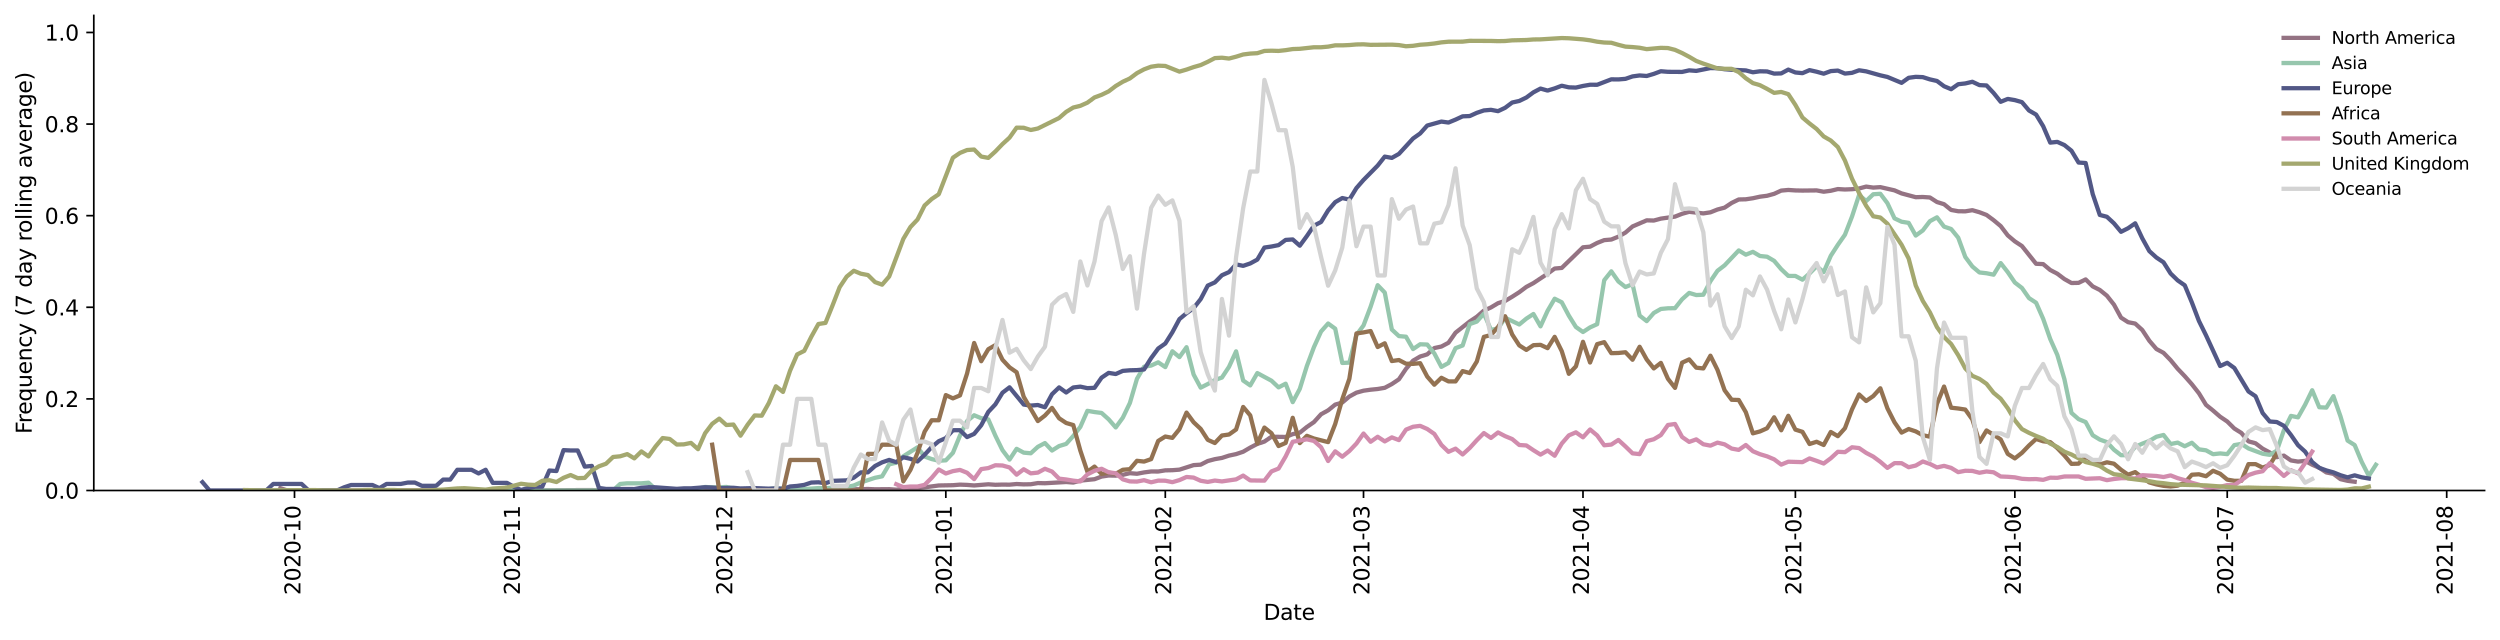 <?xml version="1.0" encoding="utf-8" standalone="no"?>
<!DOCTYPE svg PUBLIC "-//W3C//DTD SVG 1.1//EN"
  "http://www.w3.org/Graphics/SVG/1.1/DTD/svg11.dtd">
<svg height="298.621pt" version="1.1" viewBox="0 0 1166.981 298.621" width="1166.981pt" xmlns="http://www.w3.org/2000/svg" xmlns:xlink="http://www.w3.org/1999/xlink">
 <defs>
  <style type="text/css">*{stroke-linecap:butt;stroke-linejoin:round;}</style>
 </defs>
 <g id="figure_1">
  <g id="patch_1">
   <path d="M 0 298.621 
L 1166.981 298.621 
L 1166.981 0 
L 0 0 
z
" style="fill:#ffffff;"/>
  </g>
  <g id="axes_1">
   <g id="patch_2">
    <path d="M 43.781 228.96 
L 1159.781 228.96 
L 1159.781 7.2 
L 43.781 7.2 
z
" style="fill:#ffffff;"/>
   </g>
   <g id="matplotlib.axis_1">
    <g id="xtick_1">
     <g id="line2d_1">
      <defs>
       <path d="M 0 0 
L 0 3.5 
" id="m7933bdf44c" style="stroke:#000000;stroke-width:0.8;"/>
      </defs>
      <g>
       <use style="stroke:#000000;stroke-width:0.8;" x="137.47" xlink:href="#m7933bdf44c" y="228.96"/>
      </g>
     </g>
     <g id="text_1">
      <!-- 2020-10 -->
      <g transform="translate(140.229 277.743)rotate(-90)scale(0.1 -0.1)">
       <defs>
        <path d="M 1228 531 
L 3431 531 
L 3431 0 
L 469 0 
L 469 531 
Q 828 903 1448 1529 
Q 2069 2156 2228 2338 
Q 2531 2678 2651 2914 
Q 2772 3150 2772 3378 
Q 2772 3750 2511 3984 
Q 2250 4219 1831 4219 
Q 1534 4219 1204 4116 
Q 875 4013 500 3803 
L 500 4441 
Q 881 4594 1212 4672 
Q 1544 4750 1819 4750 
Q 2544 4750 2975 4387 
Q 3406 4025 3406 3419 
Q 3406 3131 3298 2873 
Q 3191 2616 2906 2266 
Q 2828 2175 2409 1742 
Q 1991 1309 1228 531 
z
" id="DejaVuSans-32" transform="scale(0.016)"/>
        <path d="M 2034 4250 
Q 1547 4250 1301 3770 
Q 1056 3291 1056 2328 
Q 1056 1369 1301 889 
Q 1547 409 2034 409 
Q 2525 409 2770 889 
Q 3016 1369 3016 2328 
Q 3016 3291 2770 3770 
Q 2525 4250 2034 4250 
z
M 2034 4750 
Q 2819 4750 3233 4129 
Q 3647 3509 3647 2328 
Q 3647 1150 3233 529 
Q 2819 -91 2034 -91 
Q 1250 -91 836 529 
Q 422 1150 422 2328 
Q 422 3509 836 4129 
Q 1250 4750 2034 4750 
z
" id="DejaVuSans-30" transform="scale(0.016)"/>
        <path d="M 313 2009 
L 1997 2009 
L 1997 1497 
L 313 1497 
L 313 2009 
z
" id="DejaVuSans-2d" transform="scale(0.016)"/>
        <path d="M 794 531 
L 1825 531 
L 1825 4091 
L 703 3866 
L 703 4441 
L 1819 4666 
L 2450 4666 
L 2450 531 
L 3481 531 
L 3481 0 
L 794 0 
L 794 531 
z
" id="DejaVuSans-31" transform="scale(0.016)"/>
       </defs>
       <use xlink:href="#DejaVuSans-32"/>
       <use x="63.623" xlink:href="#DejaVuSans-30"/>
       <use x="127.246" xlink:href="#DejaVuSans-32"/>
       <use x="190.869" xlink:href="#DejaVuSans-30"/>
       <use x="254.492" xlink:href="#DejaVuSans-2d"/>
       <use x="290.576" xlink:href="#DejaVuSans-31"/>
       <use x="354.199" xlink:href="#DejaVuSans-30"/>
      </g>
     </g>
    </g>
    <g id="xtick_2">
     <g id="line2d_2">
      <g>
       <use style="stroke:#000000;stroke-width:0.8;" x="239.916" xlink:href="#m7933bdf44c" y="228.96"/>
      </g>
     </g>
     <g id="text_2">
      <!-- 2020-11 -->
      <g transform="translate(242.675 277.743)rotate(-90)scale(0.1 -0.1)">
       <use xlink:href="#DejaVuSans-32"/>
       <use x="63.623" xlink:href="#DejaVuSans-30"/>
       <use x="127.246" xlink:href="#DejaVuSans-32"/>
       <use x="190.869" xlink:href="#DejaVuSans-30"/>
       <use x="254.492" xlink:href="#DejaVuSans-2d"/>
       <use x="290.576" xlink:href="#DejaVuSans-31"/>
       <use x="354.199" xlink:href="#DejaVuSans-31"/>
      </g>
     </g>
    </g>
    <g id="xtick_3">
     <g id="line2d_3">
      <g>
       <use style="stroke:#000000;stroke-width:0.8;" x="339.057" xlink:href="#m7933bdf44c" y="228.96"/>
      </g>
     </g>
     <g id="text_3">
      <!-- 2020-12 -->
      <g transform="translate(341.816 277.743)rotate(-90)scale(0.1 -0.1)">
       <use xlink:href="#DejaVuSans-32"/>
       <use x="63.623" xlink:href="#DejaVuSans-30"/>
       <use x="127.246" xlink:href="#DejaVuSans-32"/>
       <use x="190.869" xlink:href="#DejaVuSans-30"/>
       <use x="254.492" xlink:href="#DejaVuSans-2d"/>
       <use x="290.576" xlink:href="#DejaVuSans-31"/>
       <use x="354.199" xlink:href="#DejaVuSans-32"/>
      </g>
     </g>
    </g>
    <g id="xtick_4">
     <g id="line2d_4">
      <g>
       <use style="stroke:#000000;stroke-width:0.8;" x="441.503" xlink:href="#m7933bdf44c" y="228.96"/>
      </g>
     </g>
     <g id="text_4">
      <!-- 2021-01 -->
      <g transform="translate(444.262 277.743)rotate(-90)scale(0.1 -0.1)">
       <use xlink:href="#DejaVuSans-32"/>
       <use x="63.623" xlink:href="#DejaVuSans-30"/>
       <use x="127.246" xlink:href="#DejaVuSans-32"/>
       <use x="190.869" xlink:href="#DejaVuSans-31"/>
       <use x="254.492" xlink:href="#DejaVuSans-2d"/>
       <use x="290.576" xlink:href="#DejaVuSans-30"/>
       <use x="354.199" xlink:href="#DejaVuSans-31"/>
      </g>
     </g>
    </g>
    <g id="xtick_5">
     <g id="line2d_5">
      <g>
       <use style="stroke:#000000;stroke-width:0.8;" x="543.949" xlink:href="#m7933bdf44c" y="228.96"/>
      </g>
     </g>
     <g id="text_5">
      <!-- 2021-02 -->
      <g transform="translate(546.708 277.743)rotate(-90)scale(0.1 -0.1)">
       <use xlink:href="#DejaVuSans-32"/>
       <use x="63.623" xlink:href="#DejaVuSans-30"/>
       <use x="127.246" xlink:href="#DejaVuSans-32"/>
       <use x="190.869" xlink:href="#DejaVuSans-31"/>
       <use x="254.492" xlink:href="#DejaVuSans-2d"/>
       <use x="290.576" xlink:href="#DejaVuSans-30"/>
       <use x="354.199" xlink:href="#DejaVuSans-32"/>
      </g>
     </g>
    </g>
    <g id="xtick_6">
     <g id="line2d_6">
      <g>
       <use style="stroke:#000000;stroke-width:0.8;" x="636.481" xlink:href="#m7933bdf44c" y="228.96"/>
      </g>
     </g>
     <g id="text_6">
      <!-- 2021-03 -->
      <g transform="translate(639.24 277.743)rotate(-90)scale(0.1 -0.1)">
       <defs>
        <path d="M 2597 2516 
Q 3050 2419 3304 2112 
Q 3559 1806 3559 1356 
Q 3559 666 3084 287 
Q 2609 -91 1734 -91 
Q 1441 -91 1130 -33 
Q 819 25 488 141 
L 488 750 
Q 750 597 1062 519 
Q 1375 441 1716 441 
Q 2309 441 2620 675 
Q 2931 909 2931 1356 
Q 2931 1769 2642 2001 
Q 2353 2234 1838 2234 
L 1294 2234 
L 1294 2753 
L 1863 2753 
Q 2328 2753 2575 2939 
Q 2822 3125 2822 3475 
Q 2822 3834 2567 4026 
Q 2313 4219 1838 4219 
Q 1578 4219 1281 4162 
Q 984 4106 628 3988 
L 628 4550 
Q 988 4650 1302 4700 
Q 1616 4750 1894 4750 
Q 2613 4750 3031 4423 
Q 3450 4097 3450 3541 
Q 3450 3153 3228 2886 
Q 3006 2619 2597 2516 
z
" id="DejaVuSans-33" transform="scale(0.016)"/>
       </defs>
       <use xlink:href="#DejaVuSans-32"/>
       <use x="63.623" xlink:href="#DejaVuSans-30"/>
       <use x="127.246" xlink:href="#DejaVuSans-32"/>
       <use x="190.869" xlink:href="#DejaVuSans-31"/>
       <use x="254.492" xlink:href="#DejaVuSans-2d"/>
       <use x="290.576" xlink:href="#DejaVuSans-30"/>
       <use x="354.199" xlink:href="#DejaVuSans-33"/>
      </g>
     </g>
    </g>
    <g id="xtick_7">
     <g id="line2d_7">
      <g>
       <use style="stroke:#000000;stroke-width:0.8;" x="738.927" xlink:href="#m7933bdf44c" y="228.96"/>
      </g>
     </g>
     <g id="text_7">
      <!-- 2021-04 -->
      <g transform="translate(741.686 277.743)rotate(-90)scale(0.1 -0.1)">
       <defs>
        <path d="M 2419 4116 
L 825 1625 
L 2419 1625 
L 2419 4116 
z
M 2253 4666 
L 3047 4666 
L 3047 1625 
L 3713 1625 
L 3713 1100 
L 3047 1100 
L 3047 0 
L 2419 0 
L 2419 1100 
L 313 1100 
L 313 1709 
L 2253 4666 
z
" id="DejaVuSans-34" transform="scale(0.016)"/>
       </defs>
       <use xlink:href="#DejaVuSans-32"/>
       <use x="63.623" xlink:href="#DejaVuSans-30"/>
       <use x="127.246" xlink:href="#DejaVuSans-32"/>
       <use x="190.869" xlink:href="#DejaVuSans-31"/>
       <use x="254.492" xlink:href="#DejaVuSans-2d"/>
       <use x="290.576" xlink:href="#DejaVuSans-30"/>
       <use x="354.199" xlink:href="#DejaVuSans-34"/>
      </g>
     </g>
    </g>
    <g id="xtick_8">
     <g id="line2d_8">
      <g>
       <use style="stroke:#000000;stroke-width:0.8;" x="838.068" xlink:href="#m7933bdf44c" y="228.96"/>
      </g>
     </g>
     <g id="text_8">
      <!-- 2021-05 -->
      <g transform="translate(840.827 277.743)rotate(-90)scale(0.1 -0.1)">
       <defs>
        <path d="M 691 4666 
L 3169 4666 
L 3169 4134 
L 1269 4134 
L 1269 2991 
Q 1406 3038 1543 3061 
Q 1681 3084 1819 3084 
Q 2600 3084 3056 2656 
Q 3513 2228 3513 1497 
Q 3513 744 3044 326 
Q 2575 -91 1722 -91 
Q 1428 -91 1123 -41 
Q 819 9 494 109 
L 494 744 
Q 775 591 1075 516 
Q 1375 441 1709 441 
Q 2250 441 2565 725 
Q 2881 1009 2881 1497 
Q 2881 1984 2565 2268 
Q 2250 2553 1709 2553 
Q 1456 2553 1204 2497 
Q 953 2441 691 2322 
L 691 4666 
z
" id="DejaVuSans-35" transform="scale(0.016)"/>
       </defs>
       <use xlink:href="#DejaVuSans-32"/>
       <use x="63.623" xlink:href="#DejaVuSans-30"/>
       <use x="127.246" xlink:href="#DejaVuSans-32"/>
       <use x="190.869" xlink:href="#DejaVuSans-31"/>
       <use x="254.492" xlink:href="#DejaVuSans-2d"/>
       <use x="290.576" xlink:href="#DejaVuSans-30"/>
       <use x="354.199" xlink:href="#DejaVuSans-35"/>
      </g>
     </g>
    </g>
    <g id="xtick_9">
     <g id="line2d_9">
      <g>
       <use style="stroke:#000000;stroke-width:0.8;" x="940.514" xlink:href="#m7933bdf44c" y="228.96"/>
      </g>
     </g>
     <g id="text_9">
      <!-- 2021-06 -->
      <g transform="translate(943.273 277.743)rotate(-90)scale(0.1 -0.1)">
       <defs>
        <path d="M 2113 2584 
Q 1688 2584 1439 2293 
Q 1191 2003 1191 1497 
Q 1191 994 1439 701 
Q 1688 409 2113 409 
Q 2538 409 2786 701 
Q 3034 994 3034 1497 
Q 3034 2003 2786 2293 
Q 2538 2584 2113 2584 
z
M 3366 4563 
L 3366 3988 
Q 3128 4100 2886 4159 
Q 2644 4219 2406 4219 
Q 1781 4219 1451 3797 
Q 1122 3375 1075 2522 
Q 1259 2794 1537 2939 
Q 1816 3084 2150 3084 
Q 2853 3084 3261 2657 
Q 3669 2231 3669 1497 
Q 3669 778 3244 343 
Q 2819 -91 2113 -91 
Q 1303 -91 875 529 
Q 447 1150 447 2328 
Q 447 3434 972 4092 
Q 1497 4750 2381 4750 
Q 2619 4750 2861 4703 
Q 3103 4656 3366 4563 
z
" id="DejaVuSans-36" transform="scale(0.016)"/>
       </defs>
       <use xlink:href="#DejaVuSans-32"/>
       <use x="63.623" xlink:href="#DejaVuSans-30"/>
       <use x="127.246" xlink:href="#DejaVuSans-32"/>
       <use x="190.869" xlink:href="#DejaVuSans-31"/>
       <use x="254.492" xlink:href="#DejaVuSans-2d"/>
       <use x="290.576" xlink:href="#DejaVuSans-30"/>
       <use x="354.199" xlink:href="#DejaVuSans-36"/>
      </g>
     </g>
    </g>
    <g id="xtick_10">
     <g id="line2d_10">
      <g>
       <use style="stroke:#000000;stroke-width:0.8;" x="1039.655" xlink:href="#m7933bdf44c" y="228.96"/>
      </g>
     </g>
     <g id="text_10">
      <!-- 2021-07 -->
      <g transform="translate(1042.414 277.743)rotate(-90)scale(0.1 -0.1)">
       <defs>
        <path d="M 525 4666 
L 3525 4666 
L 3525 4397 
L 1831 0 
L 1172 0 
L 2766 4134 
L 525 4134 
L 525 4666 
z
" id="DejaVuSans-37" transform="scale(0.016)"/>
       </defs>
       <use xlink:href="#DejaVuSans-32"/>
       <use x="63.623" xlink:href="#DejaVuSans-30"/>
       <use x="127.246" xlink:href="#DejaVuSans-32"/>
       <use x="190.869" xlink:href="#DejaVuSans-31"/>
       <use x="254.492" xlink:href="#DejaVuSans-2d"/>
       <use x="290.576" xlink:href="#DejaVuSans-30"/>
       <use x="354.199" xlink:href="#DejaVuSans-37"/>
      </g>
     </g>
    </g>
    <g id="xtick_11">
     <g id="line2d_11">
      <g>
       <use style="stroke:#000000;stroke-width:0.8;" x="1142.101" xlink:href="#m7933bdf44c" y="228.96"/>
      </g>
     </g>
     <g id="text_11">
      <!-- 2021-08 -->
      <g transform="translate(1144.86 277.743)rotate(-90)scale(0.1 -0.1)">
       <defs>
        <path d="M 2034 2216 
Q 1584 2216 1326 1975 
Q 1069 1734 1069 1313 
Q 1069 891 1326 650 
Q 1584 409 2034 409 
Q 2484 409 2743 651 
Q 3003 894 3003 1313 
Q 3003 1734 2745 1975 
Q 2488 2216 2034 2216 
z
M 1403 2484 
Q 997 2584 770 2862 
Q 544 3141 544 3541 
Q 544 4100 942 4425 
Q 1341 4750 2034 4750 
Q 2731 4750 3128 4425 
Q 3525 4100 3525 3541 
Q 3525 3141 3298 2862 
Q 3072 2584 2669 2484 
Q 3125 2378 3379 2068 
Q 3634 1759 3634 1313 
Q 3634 634 3220 271 
Q 2806 -91 2034 -91 
Q 1263 -91 848 271 
Q 434 634 434 1313 
Q 434 1759 690 2068 
Q 947 2378 1403 2484 
z
M 1172 3481 
Q 1172 3119 1398 2916 
Q 1625 2713 2034 2713 
Q 2441 2713 2670 2916 
Q 2900 3119 2900 3481 
Q 2900 3844 2670 4047 
Q 2441 4250 2034 4250 
Q 1625 4250 1398 4047 
Q 1172 3844 1172 3481 
z
" id="DejaVuSans-38" transform="scale(0.016)"/>
       </defs>
       <use xlink:href="#DejaVuSans-32"/>
       <use x="63.623" xlink:href="#DejaVuSans-30"/>
       <use x="127.246" xlink:href="#DejaVuSans-32"/>
       <use x="190.869" xlink:href="#DejaVuSans-31"/>
       <use x="254.492" xlink:href="#DejaVuSans-2d"/>
       <use x="290.576" xlink:href="#DejaVuSans-30"/>
       <use x="354.199" xlink:href="#DejaVuSans-38"/>
      </g>
     </g>
    </g>
    <g id="text_12">
     <!-- Date -->
     <g transform="translate(589.83 289.341)scale(0.1 -0.1)">
      <defs>
       <path d="M 1259 4147 
L 1259 519 
L 2022 519 
Q 2988 519 3436 956 
Q 3884 1394 3884 2338 
Q 3884 3275 3436 3711 
Q 2988 4147 2022 4147 
L 1259 4147 
z
M 628 4666 
L 1925 4666 
Q 3281 4666 3915 4102 
Q 4550 3538 4550 2338 
Q 4550 1131 3912 565 
Q 3275 0 1925 0 
L 628 0 
L 628 4666 
z
" id="DejaVuSans-44" transform="scale(0.016)"/>
       <path d="M 2194 1759 
Q 1497 1759 1228 1600 
Q 959 1441 959 1056 
Q 959 750 1161 570 
Q 1363 391 1709 391 
Q 2188 391 2477 730 
Q 2766 1069 2766 1631 
L 2766 1759 
L 2194 1759 
z
M 3341 1997 
L 3341 0 
L 2766 0 
L 2766 531 
Q 2569 213 2275 61 
Q 1981 -91 1556 -91 
Q 1019 -91 701 211 
Q 384 513 384 1019 
Q 384 1609 779 1909 
Q 1175 2209 1959 2209 
L 2766 2209 
L 2766 2266 
Q 2766 2663 2505 2880 
Q 2244 3097 1772 3097 
Q 1472 3097 1187 3025 
Q 903 2953 641 2809 
L 641 3341 
Q 956 3463 1253 3523 
Q 1550 3584 1831 3584 
Q 2591 3584 2966 3190 
Q 3341 2797 3341 1997 
z
" id="DejaVuSans-61" transform="scale(0.016)"/>
       <path d="M 1172 4494 
L 1172 3500 
L 2356 3500 
L 2356 3053 
L 1172 3053 
L 1172 1153 
Q 1172 725 1289 603 
Q 1406 481 1766 481 
L 2356 481 
L 2356 0 
L 1766 0 
Q 1100 0 847 248 
Q 594 497 594 1153 
L 594 3053 
L 172 3053 
L 172 3500 
L 594 3500 
L 594 4494 
L 1172 4494 
z
" id="DejaVuSans-74" transform="scale(0.016)"/>
       <path d="M 3597 1894 
L 3597 1613 
L 953 1613 
Q 991 1019 1311 708 
Q 1631 397 2203 397 
Q 2534 397 2845 478 
Q 3156 559 3463 722 
L 3463 178 
Q 3153 47 2828 -22 
Q 2503 -91 2169 -91 
Q 1331 -91 842 396 
Q 353 884 353 1716 
Q 353 2575 817 3079 
Q 1281 3584 2069 3584 
Q 2775 3584 3186 3129 
Q 3597 2675 3597 1894 
z
M 3022 2063 
Q 3016 2534 2758 2815 
Q 2500 3097 2075 3097 
Q 1594 3097 1305 2825 
Q 1016 2553 972 2059 
L 3022 2063 
z
" id="DejaVuSans-65" transform="scale(0.016)"/>
      </defs>
      <use xlink:href="#DejaVuSans-44"/>
      <use x="77.002" xlink:href="#DejaVuSans-61"/>
      <use x="138.281" xlink:href="#DejaVuSans-74"/>
      <use x="177.49" xlink:href="#DejaVuSans-65"/>
     </g>
    </g>
   </g>
   <g id="matplotlib.axis_2">
    <g id="ytick_1">
     <g id="line2d_12">
      <defs>
       <path d="M 0 0 
L -3.5 0 
" id="mf1d0167467" style="stroke:#000000;stroke-width:0.8;"/>
      </defs>
      <g>
       <use style="stroke:#000000;stroke-width:0.8;" x="43.781" xlink:href="#mf1d0167467" y="228.96"/>
      </g>
     </g>
     <g id="text_13">
      <!-- 0.0 -->
      <g transform="translate(20.878 232.759)scale(0.1 -0.1)">
       <defs>
        <path d="M 684 794 
L 1344 794 
L 1344 0 
L 684 0 
L 684 794 
z
" id="DejaVuSans-2e" transform="scale(0.016)"/>
       </defs>
       <use xlink:href="#DejaVuSans-30"/>
       <use x="63.623" xlink:href="#DejaVuSans-2e"/>
       <use x="95.41" xlink:href="#DejaVuSans-30"/>
      </g>
     </g>
    </g>
    <g id="ytick_2">
     <g id="line2d_13">
      <g>
       <use style="stroke:#000000;stroke-width:0.8;" x="43.781" xlink:href="#mf1d0167467" y="186.199"/>
      </g>
     </g>
     <g id="text_14">
      <!-- 0.2 -->
      <g transform="translate(20.878 189.999)scale(0.1 -0.1)">
       <use xlink:href="#DejaVuSans-30"/>
       <use x="63.623" xlink:href="#DejaVuSans-2e"/>
       <use x="95.41" xlink:href="#DejaVuSans-32"/>
      </g>
     </g>
    </g>
    <g id="ytick_3">
     <g id="line2d_14">
      <g>
       <use style="stroke:#000000;stroke-width:0.8;" x="43.781" xlink:href="#mf1d0167467" y="143.439"/>
      </g>
     </g>
     <g id="text_15">
      <!-- 0.4 -->
      <g transform="translate(20.878 147.238)scale(0.1 -0.1)">
       <use xlink:href="#DejaVuSans-30"/>
       <use x="63.623" xlink:href="#DejaVuSans-2e"/>
       <use x="95.41" xlink:href="#DejaVuSans-34"/>
      </g>
     </g>
    </g>
    <g id="ytick_4">
     <g id="line2d_15">
      <g>
       <use style="stroke:#000000;stroke-width:0.8;" x="43.781" xlink:href="#mf1d0167467" y="100.678"/>
      </g>
     </g>
     <g id="text_16">
      <!-- 0.6 -->
      <g transform="translate(20.878 104.478)scale(0.1 -0.1)">
       <use xlink:href="#DejaVuSans-30"/>
       <use x="63.623" xlink:href="#DejaVuSans-2e"/>
       <use x="95.41" xlink:href="#DejaVuSans-36"/>
      </g>
     </g>
    </g>
    <g id="ytick_5">
     <g id="line2d_16">
      <g>
       <use style="stroke:#000000;stroke-width:0.8;" x="43.781" xlink:href="#mf1d0167467" y="57.918"/>
      </g>
     </g>
     <g id="text_17">
      <!-- 0.8 -->
      <g transform="translate(20.878 61.717)scale(0.1 -0.1)">
       <use xlink:href="#DejaVuSans-30"/>
       <use x="63.623" xlink:href="#DejaVuSans-2e"/>
       <use x="95.41" xlink:href="#DejaVuSans-38"/>
      </g>
     </g>
    </g>
    <g id="ytick_6">
     <g id="line2d_17">
      <g>
       <use style="stroke:#000000;stroke-width:0.8;" x="43.781" xlink:href="#mf1d0167467" y="15.157"/>
      </g>
     </g>
     <g id="text_18">
      <!-- 1.0 -->
      <g transform="translate(20.878 18.957)scale(0.1 -0.1)">
       <use xlink:href="#DejaVuSans-31"/>
       <use x="63.623" xlink:href="#DejaVuSans-2e"/>
       <use x="95.41" xlink:href="#DejaVuSans-30"/>
      </g>
     </g>
    </g>
    <g id="text_19">
     <!-- Frequency (7 day rolling average) -->
     <g transform="translate(14.798 202.529)rotate(-90)scale(0.1 -0.1)">
      <defs>
       <path d="M 628 4666 
L 3309 4666 
L 3309 4134 
L 1259 4134 
L 1259 2759 
L 3109 2759 
L 3109 2228 
L 1259 2228 
L 1259 0 
L 628 0 
L 628 4666 
z
" id="DejaVuSans-46" transform="scale(0.016)"/>
       <path d="M 2631 2963 
Q 2534 3019 2420 3045 
Q 2306 3072 2169 3072 
Q 1681 3072 1420 2755 
Q 1159 2438 1159 1844 
L 1159 0 
L 581 0 
L 581 3500 
L 1159 3500 
L 1159 2956 
Q 1341 3275 1631 3429 
Q 1922 3584 2338 3584 
Q 2397 3584 2469 3576 
Q 2541 3569 2628 3553 
L 2631 2963 
z
" id="DejaVuSans-72" transform="scale(0.016)"/>
       <path d="M 947 1747 
Q 947 1113 1208 752 
Q 1469 391 1925 391 
Q 2381 391 2643 752 
Q 2906 1113 2906 1747 
Q 2906 2381 2643 2742 
Q 2381 3103 1925 3103 
Q 1469 3103 1208 2742 
Q 947 2381 947 1747 
z
M 2906 525 
Q 2725 213 2448 61 
Q 2172 -91 1784 -91 
Q 1150 -91 751 415 
Q 353 922 353 1747 
Q 353 2572 751 3078 
Q 1150 3584 1784 3584 
Q 2172 3584 2448 3432 
Q 2725 3281 2906 2969 
L 2906 3500 
L 3481 3500 
L 3481 -1331 
L 2906 -1331 
L 2906 525 
z
" id="DejaVuSans-71" transform="scale(0.016)"/>
       <path d="M 544 1381 
L 544 3500 
L 1119 3500 
L 1119 1403 
Q 1119 906 1312 657 
Q 1506 409 1894 409 
Q 2359 409 2629 706 
Q 2900 1003 2900 1516 
L 2900 3500 
L 3475 3500 
L 3475 0 
L 2900 0 
L 2900 538 
Q 2691 219 2414 64 
Q 2138 -91 1772 -91 
Q 1169 -91 856 284 
Q 544 659 544 1381 
z
M 1991 3584 
L 1991 3584 
z
" id="DejaVuSans-75" transform="scale(0.016)"/>
       <path d="M 3513 2113 
L 3513 0 
L 2938 0 
L 2938 2094 
Q 2938 2591 2744 2837 
Q 2550 3084 2163 3084 
Q 1697 3084 1428 2787 
Q 1159 2491 1159 1978 
L 1159 0 
L 581 0 
L 581 3500 
L 1159 3500 
L 1159 2956 
Q 1366 3272 1645 3428 
Q 1925 3584 2291 3584 
Q 2894 3584 3203 3211 
Q 3513 2838 3513 2113 
z
" id="DejaVuSans-6e" transform="scale(0.016)"/>
       <path d="M 3122 3366 
L 3122 2828 
Q 2878 2963 2633 3030 
Q 2388 3097 2138 3097 
Q 1578 3097 1268 2742 
Q 959 2388 959 1747 
Q 959 1106 1268 751 
Q 1578 397 2138 397 
Q 2388 397 2633 464 
Q 2878 531 3122 666 
L 3122 134 
Q 2881 22 2623 -34 
Q 2366 -91 2075 -91 
Q 1284 -91 818 406 
Q 353 903 353 1747 
Q 353 2603 823 3093 
Q 1294 3584 2113 3584 
Q 2378 3584 2631 3529 
Q 2884 3475 3122 3366 
z
" id="DejaVuSans-63" transform="scale(0.016)"/>
       <path d="M 2059 -325 
Q 1816 -950 1584 -1140 
Q 1353 -1331 966 -1331 
L 506 -1331 
L 506 -850 
L 844 -850 
Q 1081 -850 1212 -737 
Q 1344 -625 1503 -206 
L 1606 56 
L 191 3500 
L 800 3500 
L 1894 763 
L 2988 3500 
L 3597 3500 
L 2059 -325 
z
" id="DejaVuSans-79" transform="scale(0.016)"/>
       <path id="DejaVuSans-20" transform="scale(0.016)"/>
       <path d="M 1984 4856 
Q 1566 4138 1362 3434 
Q 1159 2731 1159 2009 
Q 1159 1288 1364 580 
Q 1569 -128 1984 -844 
L 1484 -844 
Q 1016 -109 783 600 
Q 550 1309 550 2009 
Q 550 2706 781 3412 
Q 1013 4119 1484 4856 
L 1984 4856 
z
" id="DejaVuSans-28" transform="scale(0.016)"/>
       <path d="M 2906 2969 
L 2906 4863 
L 3481 4863 
L 3481 0 
L 2906 0 
L 2906 525 
Q 2725 213 2448 61 
Q 2172 -91 1784 -91 
Q 1150 -91 751 415 
Q 353 922 353 1747 
Q 353 2572 751 3078 
Q 1150 3584 1784 3584 
Q 2172 3584 2448 3432 
Q 2725 3281 2906 2969 
z
M 947 1747 
Q 947 1113 1208 752 
Q 1469 391 1925 391 
Q 2381 391 2643 752 
Q 2906 1113 2906 1747 
Q 2906 2381 2643 2742 
Q 2381 3103 1925 3103 
Q 1469 3103 1208 2742 
Q 947 2381 947 1747 
z
" id="DejaVuSans-64" transform="scale(0.016)"/>
       <path d="M 1959 3097 
Q 1497 3097 1228 2736 
Q 959 2375 959 1747 
Q 959 1119 1226 758 
Q 1494 397 1959 397 
Q 2419 397 2687 759 
Q 2956 1122 2956 1747 
Q 2956 2369 2687 2733 
Q 2419 3097 1959 3097 
z
M 1959 3584 
Q 2709 3584 3137 3096 
Q 3566 2609 3566 1747 
Q 3566 888 3137 398 
Q 2709 -91 1959 -91 
Q 1206 -91 779 398 
Q 353 888 353 1747 
Q 353 2609 779 3096 
Q 1206 3584 1959 3584 
z
" id="DejaVuSans-6f" transform="scale(0.016)"/>
       <path d="M 603 4863 
L 1178 4863 
L 1178 0 
L 603 0 
L 603 4863 
z
" id="DejaVuSans-6c" transform="scale(0.016)"/>
       <path d="M 603 3500 
L 1178 3500 
L 1178 0 
L 603 0 
L 603 3500 
z
M 603 4863 
L 1178 4863 
L 1178 4134 
L 603 4134 
L 603 4863 
z
" id="DejaVuSans-69" transform="scale(0.016)"/>
       <path d="M 2906 1791 
Q 2906 2416 2648 2759 
Q 2391 3103 1925 3103 
Q 1463 3103 1205 2759 
Q 947 2416 947 1791 
Q 947 1169 1205 825 
Q 1463 481 1925 481 
Q 2391 481 2648 825 
Q 2906 1169 2906 1791 
z
M 3481 434 
Q 3481 -459 3084 -895 
Q 2688 -1331 1869 -1331 
Q 1566 -1331 1297 -1286 
Q 1028 -1241 775 -1147 
L 775 -588 
Q 1028 -725 1275 -790 
Q 1522 -856 1778 -856 
Q 2344 -856 2625 -561 
Q 2906 -266 2906 331 
L 2906 616 
Q 2728 306 2450 153 
Q 2172 0 1784 0 
Q 1141 0 747 490 
Q 353 981 353 1791 
Q 353 2603 747 3093 
Q 1141 3584 1784 3584 
Q 2172 3584 2450 3431 
Q 2728 3278 2906 2969 
L 2906 3500 
L 3481 3500 
L 3481 434 
z
" id="DejaVuSans-67" transform="scale(0.016)"/>
       <path d="M 191 3500 
L 800 3500 
L 1894 563 
L 2988 3500 
L 3597 3500 
L 2284 0 
L 1503 0 
L 191 3500 
z
" id="DejaVuSans-76" transform="scale(0.016)"/>
       <path d="M 513 4856 
L 1013 4856 
Q 1481 4119 1714 3412 
Q 1947 2706 1947 2009 
Q 1947 1309 1714 600 
Q 1481 -109 1013 -844 
L 513 -844 
Q 928 -128 1133 580 
Q 1338 1288 1338 2009 
Q 1338 2731 1133 3434 
Q 928 4138 513 4856 
z
" id="DejaVuSans-29" transform="scale(0.016)"/>
      </defs>
      <use xlink:href="#DejaVuSans-46"/>
      <use x="50.27" xlink:href="#DejaVuSans-72"/>
      <use x="89.133" xlink:href="#DejaVuSans-65"/>
      <use x="150.656" xlink:href="#DejaVuSans-71"/>
      <use x="214.133" xlink:href="#DejaVuSans-75"/>
      <use x="277.512" xlink:href="#DejaVuSans-65"/>
      <use x="339.035" xlink:href="#DejaVuSans-6e"/>
      <use x="402.414" xlink:href="#DejaVuSans-63"/>
      <use x="457.395" xlink:href="#DejaVuSans-79"/>
      <use x="516.574" xlink:href="#DejaVuSans-20"/>
      <use x="548.361" xlink:href="#DejaVuSans-28"/>
      <use x="587.375" xlink:href="#DejaVuSans-37"/>
      <use x="650.998" xlink:href="#DejaVuSans-20"/>
      <use x="682.785" xlink:href="#DejaVuSans-64"/>
      <use x="746.262" xlink:href="#DejaVuSans-61"/>
      <use x="807.541" xlink:href="#DejaVuSans-79"/>
      <use x="866.721" xlink:href="#DejaVuSans-20"/>
      <use x="898.508" xlink:href="#DejaVuSans-72"/>
      <use x="937.371" xlink:href="#DejaVuSans-6f"/>
      <use x="998.553" xlink:href="#DejaVuSans-6c"/>
      <use x="1026.336" xlink:href="#DejaVuSans-6c"/>
      <use x="1054.119" xlink:href="#DejaVuSans-69"/>
      <use x="1081.902" xlink:href="#DejaVuSans-6e"/>
      <use x="1145.281" xlink:href="#DejaVuSans-67"/>
      <use x="1208.758" xlink:href="#DejaVuSans-20"/>
      <use x="1240.545" xlink:href="#DejaVuSans-61"/>
      <use x="1301.824" xlink:href="#DejaVuSans-76"/>
      <use x="1361.004" xlink:href="#DejaVuSans-65"/>
      <use x="1422.527" xlink:href="#DejaVuSans-72"/>
      <use x="1463.641" xlink:href="#DejaVuSans-61"/>
      <use x="1524.92" xlink:href="#DejaVuSans-67"/>
      <use x="1588.396" xlink:href="#DejaVuSans-65"/>
      <use x="1649.92" xlink:href="#DejaVuSans-29"/>
     </g>
    </g>
   </g>
   <g id="line2d_18">
    <path clip-path="url(#p8b7cd55883)" d="M 130.86 227.864 
L 134.165 228.96 
L 253.135 228.882 
L 272.963 228.751 
L 276.267 228.751 
L 279.572 228.916 
L 302.705 228.861 
L 306.01 228.75 
L 325.838 228.79 
L 335.752 228.96 
L 342.362 228.82 
L 382.018 228.715 
L 405.151 228.263 
L 408.456 228.395 
L 415.065 228.34 
L 418.37 228.575 
L 421.675 228.191 
L 428.284 227.838 
L 431.589 227.494 
L 438.198 226.616 
L 444.808 226.489 
L 448.112 226.225 
L 451.417 226.349 
L 454.722 226.607 
L 461.331 226.062 
L 464.636 226.298 
L 467.941 226.199 
L 471.245 226.239 
L 474.55 225.935 
L 477.855 226.104 
L 481.159 226.043 
L 484.464 225.489 
L 487.769 225.575 
L 497.683 225 
L 500.988 225.249 
L 504.292 224.345 
L 510.902 223.691 
L 514.206 222.457 
L 517.511 221.959 
L 520.816 222.029 
L 524.121 221.644 
L 527.425 220.876 
L 530.73 221.15 
L 534.035 220.521 
L 537.339 220.084 
L 540.644 220.093 
L 543.949 219.557 
L 547.254 219.481 
L 550.558 219.231 
L 557.168 217.113 
L 560.472 216.899 
L 563.777 215.21 
L 567.082 214.33 
L 570.387 213.757 
L 573.691 212.675 
L 576.996 211.971 
L 580.301 210.865 
L 583.605 208.928 
L 586.91 207.206 
L 590.215 206.12 
L 593.519 203.863 
L 600.129 203.961 
L 603.434 202.65 
L 606.738 201.965 
L 610.043 199.299 
L 613.348 197.022 
L 616.652 193.372 
L 619.957 191.542 
L 623.262 188.869 
L 626.567 187.891 
L 629.871 185.088 
L 633.176 183.288 
L 636.481 182.371 
L 639.785 181.911 
L 643.09 181.583 
L 646.395 181.022 
L 649.7 179.268 
L 653.004 177.057 
L 656.309 172.17 
L 659.614 168.35 
L 662.918 166.418 
L 666.223 165.411 
L 669.528 162.471 
L 672.832 161.758 
L 676.137 160.002 
L 679.442 155.288 
L 686.051 150.061 
L 689.356 147.863 
L 692.661 144.982 
L 695.965 143.509 
L 699.27 141.524 
L 702.575 140.474 
L 705.88 138.514 
L 709.184 136.392 
L 712.489 133.917 
L 715.794 132.152 
L 722.403 127.748 
L 725.708 125.356 
L 729.013 125.065 
L 738.927 115.44 
L 742.231 115.142 
L 745.536 113.401 
L 748.841 112.094 
L 752.145 111.812 
L 755.45 110.477 
L 758.755 108.559 
L 762.06 105.707 
L 768.669 102.852 
L 771.974 102.944 
L 775.278 102.055 
L 781.888 101.106 
L 785.193 99.801 
L 788.497 98.878 
L 795.107 99.615 
L 798.411 99.115 
L 801.716 97.795 
L 805.021 96.921 
L 808.326 94.726 
L 811.63 93.114 
L 814.935 93.03 
L 818.24 92.532 
L 821.544 91.811 
L 824.849 91.384 
L 828.154 90.477 
L 831.458 88.966 
L 834.763 88.669 
L 838.068 88.892 
L 841.373 88.961 
L 847.982 88.88 
L 851.287 89.491 
L 854.591 89.05 
L 857.896 88.251 
L 861.201 88.45 
L 864.506 88.319 
L 867.81 87.986 
L 871.115 87.098 
L 874.42 87.571 
L 877.724 87.352 
L 884.334 88.859 
L 887.639 90.281 
L 894.248 92.049 
L 897.553 91.955 
L 900.857 92.177 
L 904.162 94.305 
L 907.467 95.325 
L 910.771 98 
L 914.076 98.606 
L 917.381 98.649 
L 920.686 98.117 
L 923.99 99.072 
L 927.295 100.333 
L 930.6 102.777 
L 933.904 105.535 
L 937.209 109.878 
L 940.514 112.668 
L 943.819 114.839 
L 950.428 123.126 
L 953.733 123.283 
L 957.037 126.036 
L 960.342 127.766 
L 963.647 130.26 
L 966.952 132.107 
L 970.256 132.037 
L 973.561 130.433 
L 976.866 133.686 
L 980.17 135.349 
L 983.475 138.023 
L 986.78 142.198 
L 990.084 148.271 
L 993.389 150.397 
L 996.694 151.042 
L 999.999 154.054 
L 1003.303 159.078 
L 1006.608 162.917 
L 1009.913 164.706 
L 1013.217 168.113 
L 1016.522 172.138 
L 1019.827 175.601 
L 1023.132 179.353 
L 1026.436 183.556 
L 1029.741 188.981 
L 1033.046 191.661 
L 1036.35 194.525 
L 1039.655 196.755 
L 1042.96 200.028 
L 1046.265 202.102 
L 1049.569 206.03 
L 1052.874 206.927 
L 1056.179 209.431 
L 1059.483 211.196 
L 1062.788 213.417 
L 1066.093 212.677 
L 1069.397 214.931 
L 1072.702 215.468 
L 1076.007 215.13 
L 1079.312 216.927 
L 1082.616 218.354 
L 1085.921 220.536 
L 1089.226 221.192 
L 1092.53 223.671 
L 1095.835 224.446 
L 1099.14 224.87 
L 1099.14 224.87 
" style="fill:none;stroke:#947383;stroke-linecap:square;stroke-width:2;"/>
   </g>
   <g id="line2d_19">
    <path clip-path="url(#p8b7cd55883)" d="M 236.611 227.804 
L 239.916 228.96 
L 286.182 228.96 
L 289.486 225.906 
L 292.791 225.607 
L 299.4 225.607 
L 302.705 225.334 
L 306.01 228.389 
L 309.315 228.688 
L 312.619 228.688 
L 315.924 228.508 
L 319.229 228.78 
L 322.533 228.78 
L 325.838 228.136 
L 329.143 227.313 
L 332.448 227.493 
L 335.752 227.493 
L 339.057 227.3 
L 342.362 227.945 
L 345.666 228.767 
L 348.971 228.563 
L 355.58 228.483 
L 358.885 228.292 
L 362.19 227.945 
L 365.495 228.149 
L 368.799 227.834 
L 375.409 228.297 
L 382.018 227.833 
L 385.323 227.872 
L 388.628 227.709 
L 391.932 227.119 
L 395.237 227.334 
L 398.542 226.628 
L 401.846 225.204 
L 408.456 223.028 
L 411.761 222.35 
L 415.065 216.748 
L 418.37 215.995 
L 421.675 212.989 
L 428.284 208.81 
L 431.589 213.111 
L 434.893 214.284 
L 438.198 215.08 
L 441.503 214.876 
L 444.808 211.393 
L 448.112 203.32 
L 451.417 196.552 
L 454.722 193.839 
L 458.026 195.213 
L 461.331 195.767 
L 464.636 203.38 
L 467.941 210.124 
L 471.245 214.527 
L 474.55 209.51 
L 477.855 211.292 
L 481.159 211.589 
L 484.464 208.57 
L 487.769 206.819 
L 491.074 210.304 
L 494.378 208.218 
L 497.683 207.215 
L 500.988 203.521 
L 504.292 199.268 
L 507.597 191.77 
L 510.902 192.341 
L 514.206 192.762 
L 517.511 195.737 
L 520.816 199.521 
L 524.121 194.973 
L 527.425 188.108 
L 530.73 176.816 
L 534.035 171.195 
L 537.339 170.64 
L 540.644 169.129 
L 543.949 171.361 
L 547.254 163.975 
L 550.558 166.694 
L 553.863 162.071 
L 557.168 174.817 
L 560.472 180.952 
L 563.777 179.27 
L 567.082 177.402 
L 570.387 176.236 
L 573.691 171.236 
L 576.996 164.01 
L 580.301 177.618 
L 583.605 179.908 
L 586.91 174.151 
L 593.519 177.71 
L 596.824 180.821 
L 600.129 179.104 
L 603.434 187.709 
L 606.738 181.51 
L 610.043 170.84 
L 613.348 162.001 
L 616.652 154.752 
L 619.957 151.017 
L 623.262 153.423 
L 626.567 169.424 
L 629.871 169.271 
L 633.176 156.361 
L 636.481 151.908 
L 639.785 143.197 
L 643.09 133.131 
L 646.395 136.565 
L 649.7 153.82 
L 653.004 156.882 
L 656.309 157.17 
L 659.614 162.94 
L 662.918 160.706 
L 666.223 160.836 
L 669.528 164.96 
L 672.832 171.263 
L 676.137 169.441 
L 679.442 162.523 
L 682.747 161.272 
L 686.051 151.281 
L 689.356 150.116 
L 692.661 146.385 
L 695.965 153.956 
L 699.27 153.387 
L 702.575 148.312 
L 709.184 151.464 
L 712.489 148.73 
L 715.794 146.579 
L 719.098 152.333 
L 722.403 145.088 
L 725.708 139.438 
L 729.013 141.107 
L 732.317 147.332 
L 735.622 152.642 
L 738.927 154.977 
L 742.231 152.826 
L 745.536 151.319 
L 748.841 130.808 
L 752.145 126.662 
L 755.45 131.376 
L 758.755 133.981 
L 762.06 132.65 
L 765.364 147.305 
L 768.669 149.898 
L 771.974 146.096 
L 775.278 144.221 
L 778.583 143.908 
L 781.888 143.848 
L 785.193 139.696 
L 788.497 136.732 
L 791.802 137.726 
L 795.107 137.578 
L 798.411 131.268 
L 801.716 126.396 
L 805.021 123.868 
L 811.63 116.901 
L 814.935 118.879 
L 818.24 117.562 
L 821.544 119.501 
L 824.849 119.83 
L 828.154 121.764 
L 831.458 125.656 
L 834.763 128.782 
L 838.068 128.816 
L 841.373 130.548 
L 844.677 127.649 
L 847.982 124.305 
L 851.287 127.015 
L 854.591 119.408 
L 857.896 114.285 
L 861.201 109.577 
L 864.506 101.076 
L 867.81 91.006 
L 871.115 93.847 
L 874.42 90.672 
L 877.724 90.458 
L 881.029 94.841 
L 884.334 101.927 
L 887.639 103.496 
L 890.943 104.033 
L 894.248 109.954 
L 897.553 107.572 
L 900.857 103.249 
L 904.162 101.455 
L 907.467 105.789 
L 910.771 106.894 
L 914.076 110.939 
L 917.381 119.944 
L 920.686 124.397 
L 923.99 127.183 
L 927.295 127.551 
L 930.6 128.224 
L 933.904 122.809 
L 937.209 127.034 
L 940.514 131.881 
L 943.819 134.417 
L 947.123 139.156 
L 950.428 141.311 
L 953.733 148.822 
L 957.037 158.264 
L 960.342 165.677 
L 963.647 176.996 
L 966.952 192.745 
L 970.256 195.644 
L 973.561 197.01 
L 976.866 203.173 
L 980.17 205.194 
L 983.475 206.368 
L 986.78 209.925 
L 990.084 212.471 
L 993.389 212.493 
L 996.694 208.585 
L 999.999 207.105 
L 1003.303 205.816 
L 1006.608 203.875 
L 1009.913 203.045 
L 1013.217 207.27 
L 1016.522 206.611 
L 1019.827 208.306 
L 1023.132 206.679 
L 1026.436 209.745 
L 1029.741 210.205 
L 1033.046 212.015 
L 1036.35 211.655 
L 1039.655 211.987 
L 1042.96 207.776 
L 1046.265 207.197 
L 1049.569 209.334 
L 1056.179 211.799 
L 1059.483 212.318 
L 1062.788 210.381 
L 1066.093 200.852 
L 1069.397 194.144 
L 1072.702 194.805 
L 1076.007 188.919 
L 1079.312 182.164 
L 1082.616 190.098 
L 1085.921 190.259 
L 1089.226 184.922 
L 1092.53 194.382 
L 1095.835 205.662 
L 1099.14 207.755 
L 1102.445 215.646 
L 1105.749 222.126 
L 1109.054 216.943 
L 1109.054 216.943 
" style="fill:none;stroke:#96c6ad;stroke-linecap:square;stroke-width:2;"/>
   </g>
   <g id="line2d_20">
    <path clip-path="url(#p8b7cd55883)" d="M 94.509 225.073 
L 97.813 228.96 
L 124.251 228.96 
L 127.556 225.906 
L 140.774 225.906 
L 144.079 228.96 
L 157.298 228.96 
L 160.603 227.485 
L 163.907 226.389 
L 173.822 226.389 
L 177.126 227.864 
L 180.431 225.906 
L 187.04 225.906 
L 190.345 225.258 
L 193.65 225.258 
L 196.954 226.785 
L 203.564 226.785 
L 206.869 223.869 
L 210.173 223.869 
L 213.478 219.288 
L 220.087 219.288 
L 223.392 220.992 
L 226.697 219.282 
L 230.002 225.39 
L 236.611 225.39 
L 239.916 227.25 
L 243.22 228.718 
L 246.525 227.782 
L 249.83 227.18 
L 253.135 227.18 
L 256.439 219.634 
L 259.744 219.875 
L 263.049 210.122 
L 266.353 210.277 
L 269.658 210.277 
L 272.963 217.823 
L 276.267 217.484 
L 279.572 227.778 
L 282.877 228.226 
L 296.096 228.284 
L 299.4 227.694 
L 302.705 227.43 
L 306.01 227.473 
L 315.924 228.19 
L 319.229 227.957 
L 322.533 227.957 
L 329.143 227.441 
L 332.448 227.584 
L 335.752 227.87 
L 342.362 227.698 
L 345.666 228.008 
L 352.276 227.833 
L 358.885 228.106 
L 362.19 227.981 
L 365.495 228.168 
L 368.799 227.091 
L 372.104 226.821 
L 375.409 226.344 
L 378.713 225.257 
L 382.018 225.13 
L 385.323 225.568 
L 388.628 224.458 
L 395.237 224.23 
L 398.542 222.973 
L 401.846 220.519 
L 405.151 220.465 
L 408.456 217.539 
L 411.761 215.816 
L 415.065 214.692 
L 418.37 215.723 
L 421.675 213.438 
L 424.979 214.176 
L 428.284 215.401 
L 431.589 212.285 
L 434.893 208.726 
L 438.198 205.956 
L 441.503 204.506 
L 444.808 200.835 
L 448.112 200.803 
L 451.417 204.013 
L 454.722 202.535 
L 458.026 198.502 
L 461.331 192.266 
L 464.636 188.749 
L 467.941 183.332 
L 471.245 180.806 
L 477.855 188.842 
L 481.159 189.326 
L 484.464 189.057 
L 487.769 190.104 
L 491.074 184.016 
L 494.378 180.836 
L 497.683 183.212 
L 500.988 180.871 
L 504.292 180.482 
L 507.597 181.193 
L 510.902 181.027 
L 514.206 176.29 
L 517.511 174.061 
L 520.816 174.587 
L 524.121 173.128 
L 527.425 172.851 
L 530.73 172.762 
L 534.035 172.449 
L 537.339 167.161 
L 540.644 162.681 
L 543.949 160.347 
L 547.254 155.099 
L 550.558 148.949 
L 553.863 146.192 
L 557.168 143.81 
L 560.472 139.612 
L 563.777 133.313 
L 567.082 131.818 
L 570.387 128.482 
L 573.691 127.01 
L 576.996 123.413 
L 580.301 124.097 
L 583.605 122.972 
L 586.91 121.174 
L 590.215 115.551 
L 593.519 115.072 
L 596.824 114.417 
L 600.129 111.99 
L 603.434 111.771 
L 606.738 114.687 
L 610.043 110.182 
L 613.348 105.32 
L 616.652 103.631 
L 619.957 98.217 
L 623.262 94.366 
L 626.567 92.448 
L 629.871 93.167 
L 633.176 87.774 
L 636.481 83.994 
L 643.09 77.289 
L 646.395 73.105 
L 649.7 73.703 
L 653.004 71.84 
L 659.614 64.647 
L 662.918 62.296 
L 666.223 58.602 
L 672.832 56.75 
L 676.137 57.198 
L 679.442 55.834 
L 682.747 54.305 
L 686.051 54.174 
L 689.356 52.673 
L 692.661 51.551 
L 695.965 51.264 
L 699.27 51.886 
L 702.575 50.326 
L 705.88 47.855 
L 709.184 47.125 
L 712.489 45.527 
L 715.794 43.092 
L 719.098 41.347 
L 722.403 42.274 
L 725.708 41.265 
L 729.013 40.015 
L 732.317 40.767 
L 735.622 40.878 
L 738.927 40.122 
L 742.231 39.557 
L 745.536 39.572 
L 752.145 37.035 
L 755.45 37.076 
L 758.755 36.803 
L 762.06 35.665 
L 765.364 35.215 
L 768.669 35.469 
L 771.974 34.489 
L 775.278 33.259 
L 778.583 33.526 
L 785.193 33.573 
L 788.497 32.843 
L 791.802 33.098 
L 798.411 31.779 
L 801.716 31.837 
L 805.021 32.312 
L 808.326 32.577 
L 814.935 32.868 
L 818.24 33.739 
L 821.544 33.277 
L 824.849 33.359 
L 828.154 34.359 
L 831.458 34.27 
L 834.763 32.493 
L 838.068 33.827 
L 841.373 34.15 
L 844.677 32.737 
L 847.982 33.478 
L 851.287 34.398 
L 854.591 33.187 
L 857.896 32.948 
L 861.201 34.344 
L 864.506 34 
L 867.81 32.81 
L 871.115 33.314 
L 877.724 35.165 
L 881.029 35.919 
L 887.639 38.675 
L 890.943 36.322 
L 894.248 35.868 
L 897.553 36.003 
L 900.857 37.052 
L 904.162 37.799 
L 907.467 40.257 
L 910.771 41.635 
L 914.076 39.315 
L 917.381 38.949 
L 920.686 38.173 
L 923.99 39.726 
L 927.295 39.89 
L 930.6 43.407 
L 933.904 47.519 
L 937.209 46.177 
L 940.514 46.732 
L 943.819 47.673 
L 947.123 51.58 
L 950.428 53.484 
L 953.733 58.905 
L 957.037 66.569 
L 960.342 66.234 
L 963.647 67.715 
L 966.952 70.379 
L 970.256 75.876 
L 973.561 76.092 
L 976.866 90.582 
L 980.17 100.332 
L 983.475 101.185 
L 986.78 104.251 
L 990.084 108.204 
L 993.389 106.533 
L 996.694 104.244 
L 999.999 111.25 
L 1003.303 117.227 
L 1006.608 120.229 
L 1009.913 122.435 
L 1013.217 127.666 
L 1016.522 130.88 
L 1019.827 133.184 
L 1023.132 141.137 
L 1026.436 149.806 
L 1029.741 156.501 
L 1036.35 170.855 
L 1039.655 169.358 
L 1042.96 171.76 
L 1049.569 182.73 
L 1052.874 184.967 
L 1056.179 192.805 
L 1059.483 196.744 
L 1062.788 197.004 
L 1066.093 198.766 
L 1069.397 203.038 
L 1072.702 207.812 
L 1076.007 210.816 
L 1079.312 215.677 
L 1082.616 218.381 
L 1085.921 219.588 
L 1089.226 220.506 
L 1092.53 221.838 
L 1095.835 222.825 
L 1099.14 221.894 
L 1102.445 222.805 
L 1105.749 223.373 
L 1105.749 223.373 
" style="fill:none;stroke:#525886;stroke-linecap:square;stroke-width:2;"/>
   </g>
   <g id="line2d_21">
    <path clip-path="url(#p8b7cd55883)" d="M 332.448 207.58 
L 335.752 228.96 
L 365.495 228.96 
L 368.799 214.706 
L 382.018 214.706 
L 385.323 228.96 
L 401.846 228.96 
L 405.151 211.856 
L 408.456 211.856 
L 411.761 207.58 
L 418.37 207.58 
L 421.675 224.684 
L 424.979 219.339 
L 428.284 211.398 
L 431.589 201.53 
L 434.893 196.185 
L 438.198 196.185 
L 441.503 184.426 
L 444.808 185.953 
L 448.112 184.568 
L 451.417 174.364 
L 454.722 160.11 
L 458.026 168.607 
L 461.331 163.007 
L 464.636 161.103 
L 467.941 167.906 
L 471.245 171.469 
L 474.55 173.763 
L 477.855 185.212 
L 484.464 196.543 
L 487.769 193.963 
L 491.074 190.409 
L 494.378 195.25 
L 497.683 197.445 
L 500.988 198.414 
L 504.292 210.348 
L 507.597 220.216 
L 510.902 217.802 
L 514.206 221.209 
L 517.511 220.631 
L 520.816 221.166 
L 524.121 219.291 
L 527.425 219.011 
L 530.73 215.1 
L 534.035 215.456 
L 537.339 214.314 
L 540.644 205.824 
L 543.949 203.766 
L 547.254 204.391 
L 550.558 200.314 
L 553.863 192.602 
L 557.168 197.1 
L 560.472 200.206 
L 563.777 205.312 
L 567.082 206.793 
L 570.387 203.291 
L 573.691 202.825 
L 576.996 200.479 
L 580.301 189.964 
L 583.605 193.893 
L 586.91 207.05 
L 590.215 199.591 
L 593.519 202.232 
L 596.824 208.198 
L 600.129 206.752 
L 603.434 195.036 
L 606.738 206.841 
L 610.043 203.44 
L 613.348 204.7 
L 619.957 206.368 
L 623.262 197.928 
L 626.567 186.352 
L 629.871 176.813 
L 633.176 155.653 
L 636.481 155.167 
L 639.785 154.525 
L 643.09 161.977 
L 646.395 160.248 
L 649.7 168.531 
L 653.004 168.056 
L 656.309 169.774 
L 659.614 169.845 
L 662.918 169.529 
L 666.223 175.791 
L 669.528 179.579 
L 672.832 176.356 
L 676.137 178.033 
L 679.442 178.033 
L 682.747 173.228 
L 686.051 174.12 
L 689.356 168.765 
L 692.661 157.253 
L 695.965 156.372 
L 699.27 152.639 
L 702.575 147.619 
L 705.88 156.129 
L 709.184 161.227 
L 712.489 163.334 
L 715.794 161.128 
L 719.098 160.968 
L 722.403 162.513 
L 725.708 157.239 
L 729.013 163.904 
L 732.317 174.487 
L 735.622 171.027 
L 738.927 159.56 
L 742.231 169.212 
L 745.536 160.644 
L 748.841 159.713 
L 752.145 164.86 
L 755.45 164.767 
L 758.755 164.428 
L 762.06 167.916 
L 765.364 161.876 
L 768.669 167.815 
L 771.974 171.98 
L 775.278 169.398 
L 778.583 176.822 
L 781.888 181.061 
L 785.193 169.291 
L 788.497 167.764 
L 791.802 171.625 
L 795.107 171.986 
L 798.411 166.037 
L 801.716 172.69 
L 805.021 182.158 
L 808.326 186.609 
L 811.63 186.713 
L 814.935 192.414 
L 818.24 202.282 
L 821.544 201.389 
L 824.849 199.911 
L 828.154 194.787 
L 831.458 200.845 
L 834.763 194.093 
L 838.068 200.535 
L 841.373 201.58 
L 844.677 207.252 
L 847.982 206.215 
L 851.287 207.715 
L 854.591 201.643 
L 857.896 203.598 
L 861.201 199.892 
L 864.506 191.101 
L 867.81 184.135 
L 871.115 187.171 
L 874.42 184.886 
L 877.724 181.252 
L 881.029 190.594 
L 884.334 197.11 
L 887.639 201.928 
L 890.943 200.274 
L 894.248 201.371 
L 897.553 203.168 
L 900.857 203.839 
L 904.162 188.509 
L 907.467 180.445 
L 910.771 190.313 
L 914.076 190.681 
L 917.381 191.177 
L 920.686 195.816 
L 923.99 206.378 
L 927.295 200.936 
L 930.6 202.956 
L 933.904 205.116 
L 937.209 211.879 
L 940.514 213.967 
L 943.819 211.392 
L 947.123 207.946 
L 950.428 204.909 
L 953.733 205.985 
L 957.037 206.367 
L 960.342 209.17 
L 963.647 212.616 
L 966.952 216.528 
L 970.256 216.43 
L 973.561 213.266 
L 976.866 215.191 
L 980.17 216.836 
L 983.475 215.796 
L 986.78 216.454 
L 990.084 219.285 
L 993.389 221.58 
L 996.694 220.375 
L 999.999 222.915 
L 1003.303 225.206 
L 1006.608 226.132 
L 1009.913 226.782 
L 1013.217 227.077 
L 1016.522 226.698 
L 1019.827 225.319 
L 1023.132 221.599 
L 1026.436 221.389 
L 1029.741 222.298 
L 1033.046 219.761 
L 1036.35 221.141 
L 1039.655 223.876 
L 1042.96 224.431 
L 1046.265 224.431 
L 1049.569 216.656 
L 1052.874 216.656 
L 1056.179 218.27 
L 1059.483 217.082 
L 1062.788 211.737 
L 1062.788 211.737 
" style="fill:none;stroke:#937252;stroke-linecap:square;stroke-width:2;"/>
   </g>
   <g id="line2d_22">
    <path clip-path="url(#p8b7cd55883)" d="M 418.37 226.026 
L 421.675 227.405 
L 424.979 227.101 
L 428.284 227.101 
L 431.589 226.337 
L 434.893 223.048 
L 438.198 219.161 
L 441.503 221.02 
L 444.808 219.923 
L 448.112 219.351 
L 451.417 220.674 
L 454.722 223.642 
L 458.026 218.977 
L 461.331 218.49 
L 464.636 217.177 
L 467.941 217.284 
L 471.245 218.203 
L 474.55 221.572 
L 477.855 219.035 
L 481.159 220.959 
L 484.464 220.606 
L 487.769 218.825 
L 491.074 220.12 
L 494.378 223.435 
L 497.683 223.818 
L 500.988 224.369 
L 504.292 224.725 
L 507.597 221.436 
L 510.902 219.764 
L 514.206 218.81 
L 517.511 220.471 
L 520.816 220.913 
L 524.121 223.762 
L 527.425 224.713 
L 530.73 224.796 
L 534.035 224.148 
L 537.339 225.131 
L 540.644 224.35 
L 543.949 224.393 
L 547.254 225.071 
L 550.558 224.105 
L 553.863 222.648 
L 557.168 222.94 
L 560.472 224.425 
L 563.777 224.959 
L 567.082 224.322 
L 570.387 224.72 
L 576.996 223.767 
L 580.301 222.003 
L 583.605 224.254 
L 590.215 224.355 
L 593.519 220.049 
L 596.824 218.722 
L 600.129 213.067 
L 603.434 206.212 
L 610.043 205.071 
L 613.348 205.823 
L 616.652 208.741 
L 619.957 215.195 
L 623.262 210.681 
L 626.567 213.191 
L 629.871 210.519 
L 633.176 207.036 
L 636.481 202.372 
L 639.785 206.21 
L 643.09 203.884 
L 646.395 206.044 
L 649.7 204.165 
L 653.004 205.433 
L 656.309 200.543 
L 659.614 199.206 
L 662.918 198.784 
L 666.223 200.247 
L 669.528 202.552 
L 672.832 207.694 
L 676.137 210.902 
L 679.442 209.424 
L 682.747 212.134 
L 686.051 209.117 
L 689.356 205.483 
L 692.661 202.155 
L 695.965 204.42 
L 699.27 201.866 
L 702.575 203.585 
L 705.88 204.952 
L 709.184 207.719 
L 712.489 207.935 
L 715.794 210.159 
L 719.098 212.2 
L 722.403 210.313 
L 725.708 212.738 
L 729.013 207.042 
L 732.317 203.235 
L 735.622 201.809 
L 738.927 204.125 
L 742.231 200.487 
L 745.536 203.259 
L 748.841 207.847 
L 752.145 207.53 
L 755.45 205.374 
L 758.755 208.402 
L 762.06 211.62 
L 765.364 211.978 
L 768.669 205.914 
L 771.974 205.039 
L 775.278 203.078 
L 778.583 198.379 
L 781.888 197.906 
L 785.193 203.984 
L 788.497 206.275 
L 791.802 205.104 
L 795.107 207.384 
L 798.411 208.022 
L 801.716 206.62 
L 805.021 207.414 
L 808.326 209.394 
L 811.63 210.001 
L 814.935 207.724 
L 818.24 210.64 
L 821.544 212.017 
L 824.849 213.013 
L 828.154 214.413 
L 831.458 216.872 
L 834.763 215.522 
L 841.373 215.721 
L 844.677 213.987 
L 847.982 215.117 
L 851.287 216.367 
L 854.591 213.92 
L 857.896 210.889 
L 861.201 211.066 
L 864.506 208.783 
L 867.81 209.157 
L 871.115 211.412 
L 874.42 213.142 
L 877.724 215.575 
L 881.029 218.408 
L 884.334 216.194 
L 887.639 216.208 
L 890.943 218.092 
L 894.248 217.321 
L 897.553 215.425 
L 900.857 216.547 
L 904.162 218.198 
L 907.467 217.457 
L 910.771 218.404 
L 914.076 220.398 
L 917.381 219.747 
L 920.686 219.821 
L 923.99 220.682 
L 927.295 220.087 
L 930.6 220.457 
L 933.904 222.424 
L 937.209 222.561 
L 940.514 222.822 
L 943.819 223.504 
L 947.123 223.692 
L 950.428 223.618 
L 953.733 223.987 
L 957.037 222.973 
L 960.342 223.045 
L 963.647 222.425 
L 970.256 222.409 
L 973.561 223.493 
L 980.17 223.23 
L 983.475 224.131 
L 986.78 223.589 
L 990.084 223.228 
L 993.389 223.185 
L 996.694 223.346 
L 999.999 221.808 
L 1006.608 222.184 
L 1009.913 222.673 
L 1013.217 221.922 
L 1016.522 223.201 
L 1019.827 224.13 
L 1023.132 225.352 
L 1026.436 226.243 
L 1029.741 227.404 
L 1033.046 227.752 
L 1036.35 227.243 
L 1039.655 226.444 
L 1042.96 226.444 
L 1046.265 224.177 
L 1049.569 221.747 
L 1052.874 220.642 
L 1056.179 219.967 
L 1059.483 216.249 
L 1062.788 219.099 
L 1066.093 222.154 
L 1069.397 219.491 
L 1072.702 220.966 
L 1076.007 216.132 
L 1079.312 210.787 
L 1079.312 210.787 
" style="fill:none;stroke:#d18cad;stroke-linecap:square;stroke-width:2;"/>
   </g>
   <g id="line2d_23">
    <path clip-path="url(#p8b7cd55883)" d="M 114.337 228.745 
L 120.946 228.882 
L 134.165 228.796 
L 147.384 228.766 
L 150.689 228.931 
L 160.603 228.911 
L 167.212 228.911 
L 170.517 228.718 
L 183.736 228.691 
L 187.04 228.884 
L 200.259 228.96 
L 203.564 228.695 
L 206.869 228.548 
L 213.478 227.997 
L 216.783 227.886 
L 226.697 228.566 
L 230.002 228.056 
L 236.611 227.595 
L 243.22 225.809 
L 246.525 226.228 
L 249.83 226.395 
L 253.135 224.419 
L 256.439 224.157 
L 259.744 225.002 
L 263.049 223.035 
L 266.353 221.744 
L 269.658 223.19 
L 272.963 223.086 
L 276.267 219.624 
L 279.572 217.668 
L 282.877 216.478 
L 286.182 213.318 
L 289.486 212.996 
L 292.791 211.981 
L 296.096 213.959 
L 299.4 210.736 
L 302.705 213.045 
L 306.01 208.399 
L 309.315 204.483 
L 312.619 204.907 
L 315.924 207.503 
L 319.229 207.424 
L 322.533 206.738 
L 325.838 209.669 
L 329.143 202.221 
L 332.448 197.843 
L 335.752 195.417 
L 339.057 198.395 
L 342.362 198.168 
L 345.666 203.362 
L 348.971 198.266 
L 352.276 193.926 
L 355.58 194.041 
L 358.885 188.128 
L 362.19 180.318 
L 365.495 182.944 
L 368.799 173.032 
L 372.104 165.456 
L 375.409 163.78 
L 378.713 157.194 
L 382.018 151.245 
L 385.323 150.738 
L 388.628 142.569 
L 391.932 134.058 
L 395.237 129.1 
L 398.542 126.404 
L 401.846 127.762 
L 405.151 128.391 
L 408.456 131.678 
L 411.761 132.881 
L 415.065 129.057 
L 421.675 111.496 
L 424.979 105.965 
L 428.284 102.488 
L 431.589 95.922 
L 434.893 92.912 
L 438.198 90.682 
L 444.808 73.627 
L 448.112 71.381 
L 451.417 70.031 
L 454.722 69.798 
L 458.026 73.078 
L 461.331 73.698 
L 464.636 70.706 
L 467.941 67.267 
L 471.245 64.238 
L 474.55 59.581 
L 477.855 59.637 
L 481.159 60.679 
L 484.464 59.987 
L 494.378 55.088 
L 497.683 52.218 
L 500.988 50.194 
L 504.292 49.394 
L 507.597 47.918 
L 510.902 45.486 
L 514.206 44.258 
L 517.511 42.66 
L 520.816 40.144 
L 524.121 38.152 
L 527.425 36.607 
L 530.73 34.133 
L 534.035 32.372 
L 537.339 31.134 
L 540.644 30.653 
L 543.949 30.785 
L 550.558 33.433 
L 553.863 32.474 
L 557.168 31.317 
L 560.472 30.37 
L 563.777 28.845 
L 567.082 27.123 
L 570.387 26.937 
L 573.691 27.326 
L 576.996 26.462 
L 580.301 25.431 
L 583.605 25.012 
L 586.91 24.825 
L 590.215 23.782 
L 593.519 23.674 
L 596.824 23.776 
L 600.129 23.415 
L 603.434 22.901 
L 606.738 22.784 
L 613.348 22.056 
L 616.652 22.062 
L 619.957 21.772 
L 623.262 21.163 
L 626.567 21.174 
L 629.871 21.028 
L 633.176 20.75 
L 636.481 20.69 
L 639.785 20.935 
L 649.7 20.839 
L 653.004 21.044 
L 656.309 21.591 
L 659.614 21.385 
L 662.918 20.883 
L 666.223 20.663 
L 669.528 20.303 
L 672.832 19.776 
L 676.137 19.469 
L 682.747 19.433 
L 686.051 19.059 
L 695.965 19.107 
L 699.27 19.21 
L 702.575 19.145 
L 705.88 18.834 
L 712.489 18.678 
L 715.794 18.42 
L 719.098 18.376 
L 729.013 17.76 
L 732.317 17.861 
L 738.927 18.376 
L 742.231 18.816 
L 745.536 19.464 
L 748.841 19.849 
L 752.145 19.961 
L 755.45 20.922 
L 758.755 21.762 
L 762.06 21.969 
L 765.364 22.292 
L 768.669 22.941 
L 775.278 22.334 
L 778.583 22.433 
L 781.888 23.276 
L 785.193 24.762 
L 788.497 26.514 
L 791.802 28.455 
L 795.107 29.698 
L 801.716 31.926 
L 805.021 32.105 
L 808.326 32.134 
L 811.63 33.633 
L 814.935 36.538 
L 818.24 38.793 
L 821.544 39.771 
L 824.849 41.489 
L 828.154 43.352 
L 831.458 42.918 
L 834.763 43.948 
L 838.068 48.968 
L 841.373 54.858 
L 844.677 57.648 
L 847.982 60.211 
L 851.287 63.696 
L 854.591 65.596 
L 857.896 68.633 
L 861.201 74.928 
L 864.506 83.421 
L 867.81 90.125 
L 871.115 96.065 
L 874.42 100.96 
L 877.724 101.538 
L 881.029 104.427 
L 887.639 114.246 
L 890.943 120.666 
L 894.248 133.259 
L 897.553 140.472 
L 900.857 145.805 
L 904.162 152.699 
L 907.467 157.331 
L 910.771 160.563 
L 914.076 165.801 
L 917.381 171.977 
L 920.686 175.444 
L 923.99 176.863 
L 927.295 179.165 
L 930.6 183.371 
L 933.904 186.118 
L 937.209 190.583 
L 940.514 196.185 
L 943.819 200.292 
L 947.123 202.047 
L 950.428 203.503 
L 953.733 204.808 
L 957.037 207.049 
L 960.342 208.657 
L 963.647 210.854 
L 966.952 212.16 
L 973.561 215.685 
L 976.866 216.469 
L 980.17 217.525 
L 983.475 219.677 
L 986.78 221.359 
L 990.084 221.782 
L 993.389 223.344 
L 999.999 224.172 
L 1003.303 224.609 
L 1006.608 225.22 
L 1009.913 225.546 
L 1013.217 226.001 
L 1016.522 226.246 
L 1026.436 226.488 
L 1029.741 226.578 
L 1042.96 227.55 
L 1046.265 227.702 
L 1049.569 227.588 
L 1056.179 227.769 
L 1062.788 227.812 
L 1066.093 228.017 
L 1069.397 228.092 
L 1076.007 228.439 
L 1092.53 228.716 
L 1095.835 228.536 
L 1099.14 227.958 
L 1102.445 227.983 
L 1105.749 227.169 
L 1105.749 227.169 
" style="fill:none;stroke:#a4a86f;stroke-linecap:square;stroke-width:2;"/>
   </g>
   <g id="line2d_24">
    <path clip-path="url(#p8b7cd55883)" d="M 348.971 220.408 
L 352.276 228.96 
L 362.19 228.96 
L 365.495 207.58 
L 368.799 207.58 
L 372.104 186.199 
L 378.713 186.199 
L 382.018 207.58 
L 385.323 207.58 
L 388.628 226.822 
L 395.237 226.822 
L 398.542 218.27 
L 401.846 212.161 
L 405.151 214.299 
L 408.456 214.299 
L 411.761 197.195 
L 415.065 205.747 
L 418.37 207.58 
L 421.675 195.918 
L 424.979 191.167 
L 428.284 206.133 
L 431.589 206.133 
L 434.893 207.355 
L 438.198 215.962 
L 441.503 206.46 
L 444.808 196.381 
L 448.112 196.381 
L 451.417 199.435 
L 454.722 181.109 
L 458.026 181.109 
L 461.331 182.636 
L 464.636 162.514 
L 467.941 149.356 
L 471.245 164.628 
L 474.55 162.846 
L 477.855 168.191 
L 481.159 172.279 
L 484.464 166.431 
L 487.769 161.85 
L 491.074 142.251 
L 494.378 139.044 
L 497.683 137.262 
L 500.988 145.577 
L 504.292 122.059 
L 507.597 133.258 
L 510.902 122.074 
L 514.206 103.239 
L 517.511 96.825 
L 520.816 109.653 
L 524.121 125.536 
L 527.425 119.615 
L 530.73 144.05 
L 534.035 118.394 
L 537.339 97.013 
L 540.644 91.312 
L 543.949 95.588 
L 547.254 93.552 
L 550.558 103.054 
L 553.863 145.815 
L 557.168 142.964 
L 560.472 164.344 
L 563.777 174.71 
L 567.082 182.312 
L 570.387 139.552 
L 573.691 156.656 
L 576.996 120.004 
L 580.301 97.166 
L 583.605 80.062 
L 586.91 80.062 
L 590.215 37.301 
L 593.519 48.297 
L 596.824 60.769 
L 600.129 60.769 
L 603.434 77.873 
L 606.738 106.38 
L 610.043 99.966 
L 613.348 105.667 
L 616.652 119.921 
L 619.957 133.36 
L 623.262 126.233 
L 626.567 115.543 
L 629.871 93.552 
L 633.176 114.932 
L 636.481 105.769 
L 639.785 105.769 
L 643.09 128.575 
L 646.395 128.575 
L 649.7 92.941 
L 653.004 102.104 
L 656.309 97.828 
L 659.614 96.402 
L 662.918 113.583 
L 666.223 113.583 
L 669.528 104.42 
L 672.832 103.762 
L 676.137 95.745 
L 679.442 78.564 
L 682.747 105.289 
L 686.051 114.452 
L 689.356 134.658 
L 692.661 141.031 
L 695.965 157.32 
L 699.27 157.32 
L 702.575 137.467 
L 705.88 116.365 
L 709.184 118.009 
L 712.489 110.883 
L 715.794 101.262 
L 719.098 122.642 
L 722.403 128.473 
L 725.708 107.093 
L 729.013 99.966 
L 732.317 106.617 
L 735.622 88.801 
L 738.927 83.455 
L 742.231 92.958 
L 745.536 95.151 
L 748.841 103.465 
L 752.145 105.658 
L 755.45 105.658 
L 758.755 122.881 
L 762.06 133.16 
L 765.364 126.746 
L 768.669 128.116 
L 771.974 127.631 
L 775.278 118.009 
L 778.583 111.646 
L 781.888 85.99 
L 785.193 97.571 
L 788.497 97.293 
L 791.802 97.682 
L 795.107 108.418 
L 798.411 142.627 
L 801.716 137.35 
L 805.021 152.263 
L 808.326 157.794 
L 811.63 152.352 
L 814.935 135.248 
L 818.24 137.852 
L 821.544 129.048 
L 824.849 135.178 
L 828.154 145.156 
L 831.458 153.708 
L 834.763 139.811 
L 838.068 150.501 
L 841.373 139.672 
L 844.677 127.063 
L 847.982 122.787 
L 851.287 131.339 
L 854.591 124.925 
L 857.896 137.698 
L 861.201 136.053 
L 864.506 157.433 
L 867.81 159.809 
L 871.115 134.153 
L 874.42 145.815 
L 877.724 141.538 
L 881.029 105.905 
L 884.334 114.219 
L 887.639 156.98 
L 890.943 156.98 
L 894.248 168.383 
L 897.553 204.016 
L 900.857 214.706 
L 904.162 171.946 
L 907.467 150.566 
L 910.771 157.692 
L 917.381 157.692 
L 920.686 191.901 
L 923.99 213.281 
L 927.295 216.521 
L 930.6 202.267 
L 933.904 202.267 
L 937.209 203.692 
L 940.514 189.439 
L 943.819 181.109 
L 947.123 181.109 
L 950.428 175 
L 953.733 169.91 
L 957.037 177.037 
L 960.342 180.091 
L 963.647 194.344 
L 966.952 200.453 
L 970.256 212.67 
L 973.561 212.67 
L 976.866 214.706 
L 980.17 214.706 
L 983.475 207.58 
L 986.78 203.692 
L 990.084 207.256 
L 993.389 214.383 
L 996.694 207.256 
L 999.999 211.328 
L 1003.303 205.713 
L 1006.608 209.277 
L 1009.913 206.426 
L 1013.217 209.277 
L 1016.522 210.686 
L 1019.827 218.051 
L 1023.132 215.459 
L 1026.436 216.599 
L 1029.741 218.025 
L 1033.046 216.248 
L 1036.35 218.386 
L 1039.655 217.177 
L 1042.96 212.779 
L 1046.265 207.711 
L 1049.569 201.629 
L 1052.874 199.491 
L 1056.179 200.777 
L 1059.483 200.307 
L 1062.788 208.226 
L 1066.093 217.728 
L 1069.397 219.866 
L 1072.702 220.522 
L 1076.007 225.319 
L 1079.312 223.609 
L 1079.312 223.609 
" style="fill:none;stroke:#d3d3d3;stroke-linecap:square;stroke-width:2;"/>
   </g>
   <g id="patch_3">
    <path d="M 43.781 228.96 
L 43.781 7.2 
" style="fill:none;stroke:#000000;stroke-linecap:square;stroke-linejoin:miter;stroke-width:0.8;"/>
   </g>
   <g id="patch_4">
    <path d="M 43.781 228.96 
L 1159.781 228.96 
" style="fill:none;stroke:#000000;stroke-linecap:square;stroke-linejoin:miter;stroke-width:0.8;"/>
   </g>
   <g id="legend_1">
    <g id="line2d_25">
     <path d="M 1065.97 17.679 
L 1081.97 17.679 
" style="fill:none;stroke:#947383;stroke-linecap:square;stroke-width:2;"/>
    </g>
    <g id="line2d_26"/>
    <g id="text_20">
     <!-- North America -->
     <g transform="translate(1088.37 20.479)scale(0.08 -0.08)">
      <defs>
       <path d="M 628 4666 
L 1478 4666 
L 3547 763 
L 3547 4666 
L 4159 4666 
L 4159 0 
L 3309 0 
L 1241 3903 
L 1241 0 
L 628 0 
L 628 4666 
z
" id="DejaVuSans-4e" transform="scale(0.016)"/>
       <path d="M 3513 2113 
L 3513 0 
L 2938 0 
L 2938 2094 
Q 2938 2591 2744 2837 
Q 2550 3084 2163 3084 
Q 1697 3084 1428 2787 
Q 1159 2491 1159 1978 
L 1159 0 
L 581 0 
L 581 4863 
L 1159 4863 
L 1159 2956 
Q 1366 3272 1645 3428 
Q 1925 3584 2291 3584 
Q 2894 3584 3203 3211 
Q 3513 2838 3513 2113 
z
" id="DejaVuSans-68" transform="scale(0.016)"/>
       <path d="M 2188 4044 
L 1331 1722 
L 3047 1722 
L 2188 4044 
z
M 1831 4666 
L 2547 4666 
L 4325 0 
L 3669 0 
L 3244 1197 
L 1141 1197 
L 716 0 
L 50 0 
L 1831 4666 
z
" id="DejaVuSans-41" transform="scale(0.016)"/>
       <path d="M 3328 2828 
Q 3544 3216 3844 3400 
Q 4144 3584 4550 3584 
Q 5097 3584 5394 3201 
Q 5691 2819 5691 2113 
L 5691 0 
L 5113 0 
L 5113 2094 
Q 5113 2597 4934 2840 
Q 4756 3084 4391 3084 
Q 3944 3084 3684 2787 
Q 3425 2491 3425 1978 
L 3425 0 
L 2847 0 
L 2847 2094 
Q 2847 2600 2669 2842 
Q 2491 3084 2119 3084 
Q 1678 3084 1418 2786 
Q 1159 2488 1159 1978 
L 1159 0 
L 581 0 
L 581 3500 
L 1159 3500 
L 1159 2956 
Q 1356 3278 1631 3431 
Q 1906 3584 2284 3584 
Q 2666 3584 2933 3390 
Q 3200 3197 3328 2828 
z
" id="DejaVuSans-6d" transform="scale(0.016)"/>
      </defs>
      <use xlink:href="#DejaVuSans-4e"/>
      <use x="74.805" xlink:href="#DejaVuSans-6f"/>
      <use x="135.986" xlink:href="#DejaVuSans-72"/>
      <use x="177.1" xlink:href="#DejaVuSans-74"/>
      <use x="216.309" xlink:href="#DejaVuSans-68"/>
      <use x="279.688" xlink:href="#DejaVuSans-20"/>
      <use x="311.475" xlink:href="#DejaVuSans-41"/>
      <use x="379.883" xlink:href="#DejaVuSans-6d"/>
      <use x="477.295" xlink:href="#DejaVuSans-65"/>
      <use x="538.818" xlink:href="#DejaVuSans-72"/>
      <use x="579.932" xlink:href="#DejaVuSans-69"/>
      <use x="607.715" xlink:href="#DejaVuSans-63"/>
      <use x="662.695" xlink:href="#DejaVuSans-61"/>
     </g>
    </g>
    <g id="line2d_27">
     <path d="M 1065.97 29.421 
L 1081.97 29.421 
" style="fill:none;stroke:#96c6ad;stroke-linecap:square;stroke-width:2;"/>
    </g>
    <g id="line2d_28"/>
    <g id="text_21">
     <!-- Asia -->
     <g transform="translate(1088.37 32.221)scale(0.08 -0.08)">
      <defs>
       <path d="M 2834 3397 
L 2834 2853 
Q 2591 2978 2328 3040 
Q 2066 3103 1784 3103 
Q 1356 3103 1142 2972 
Q 928 2841 928 2578 
Q 928 2378 1081 2264 
Q 1234 2150 1697 2047 
L 1894 2003 
Q 2506 1872 2764 1633 
Q 3022 1394 3022 966 
Q 3022 478 2636 193 
Q 2250 -91 1575 -91 
Q 1294 -91 989 -36 
Q 684 19 347 128 
L 347 722 
Q 666 556 975 473 
Q 1284 391 1588 391 
Q 1994 391 2212 530 
Q 2431 669 2431 922 
Q 2431 1156 2273 1281 
Q 2116 1406 1581 1522 
L 1381 1569 
Q 847 1681 609 1914 
Q 372 2147 372 2553 
Q 372 3047 722 3315 
Q 1072 3584 1716 3584 
Q 2034 3584 2315 3537 
Q 2597 3491 2834 3397 
z
" id="DejaVuSans-73" transform="scale(0.016)"/>
      </defs>
      <use xlink:href="#DejaVuSans-41"/>
      <use x="68.408" xlink:href="#DejaVuSans-73"/>
      <use x="120.508" xlink:href="#DejaVuSans-69"/>
      <use x="148.291" xlink:href="#DejaVuSans-61"/>
     </g>
    </g>
    <g id="line2d_29">
     <path d="M 1065.97 41.164 
L 1081.97 41.164 
" style="fill:none;stroke:#525886;stroke-linecap:square;stroke-width:2;"/>
    </g>
    <g id="line2d_30"/>
    <g id="text_22">
     <!-- Europe -->
     <g transform="translate(1088.37 43.964)scale(0.08 -0.08)">
      <defs>
       <path d="M 628 4666 
L 3578 4666 
L 3578 4134 
L 1259 4134 
L 1259 2753 
L 3481 2753 
L 3481 2222 
L 1259 2222 
L 1259 531 
L 3634 531 
L 3634 0 
L 628 0 
L 628 4666 
z
" id="DejaVuSans-45" transform="scale(0.016)"/>
       <path d="M 1159 525 
L 1159 -1331 
L 581 -1331 
L 581 3500 
L 1159 3500 
L 1159 2969 
Q 1341 3281 1617 3432 
Q 1894 3584 2278 3584 
Q 2916 3584 3314 3078 
Q 3713 2572 3713 1747 
Q 3713 922 3314 415 
Q 2916 -91 2278 -91 
Q 1894 -91 1617 61 
Q 1341 213 1159 525 
z
M 3116 1747 
Q 3116 2381 2855 2742 
Q 2594 3103 2138 3103 
Q 1681 3103 1420 2742 
Q 1159 2381 1159 1747 
Q 1159 1113 1420 752 
Q 1681 391 2138 391 
Q 2594 391 2855 752 
Q 3116 1113 3116 1747 
z
" id="DejaVuSans-70" transform="scale(0.016)"/>
      </defs>
      <use xlink:href="#DejaVuSans-45"/>
      <use x="63.184" xlink:href="#DejaVuSans-75"/>
      <use x="126.562" xlink:href="#DejaVuSans-72"/>
      <use x="165.426" xlink:href="#DejaVuSans-6f"/>
      <use x="226.607" xlink:href="#DejaVuSans-70"/>
      <use x="290.084" xlink:href="#DejaVuSans-65"/>
     </g>
    </g>
    <g id="line2d_31">
     <path d="M 1065.97 52.906 
L 1081.97 52.906 
" style="fill:none;stroke:#937252;stroke-linecap:square;stroke-width:2;"/>
    </g>
    <g id="line2d_32"/>
    <g id="text_23">
     <!-- Africa -->
     <g transform="translate(1088.37 55.706)scale(0.08 -0.08)">
      <defs>
       <path d="M 2375 4863 
L 2375 4384 
L 1825 4384 
Q 1516 4384 1395 4259 
Q 1275 4134 1275 3809 
L 1275 3500 
L 2222 3500 
L 2222 3053 
L 1275 3053 
L 1275 0 
L 697 0 
L 697 3053 
L 147 3053 
L 147 3500 
L 697 3500 
L 697 3744 
Q 697 4328 969 4595 
Q 1241 4863 1831 4863 
L 2375 4863 
z
" id="DejaVuSans-66" transform="scale(0.016)"/>
      </defs>
      <use xlink:href="#DejaVuSans-41"/>
      <use x="64.783" xlink:href="#DejaVuSans-66"/>
      <use x="99.988" xlink:href="#DejaVuSans-72"/>
      <use x="141.102" xlink:href="#DejaVuSans-69"/>
      <use x="168.885" xlink:href="#DejaVuSans-63"/>
      <use x="223.865" xlink:href="#DejaVuSans-61"/>
     </g>
    </g>
    <g id="line2d_33">
     <path d="M 1065.97 64.649 
L 1081.97 64.649 
" style="fill:none;stroke:#d18cad;stroke-linecap:square;stroke-width:2;"/>
    </g>
    <g id="line2d_34"/>
    <g id="text_24">
     <!-- South America -->
     <g transform="translate(1088.37 67.449)scale(0.08 -0.08)">
      <defs>
       <path d="M 3425 4513 
L 3425 3897 
Q 3066 4069 2747 4153 
Q 2428 4238 2131 4238 
Q 1616 4238 1336 4038 
Q 1056 3838 1056 3469 
Q 1056 3159 1242 3001 
Q 1428 2844 1947 2747 
L 2328 2669 
Q 3034 2534 3370 2195 
Q 3706 1856 3706 1288 
Q 3706 609 3251 259 
Q 2797 -91 1919 -91 
Q 1588 -91 1214 -16 
Q 841 59 441 206 
L 441 856 
Q 825 641 1194 531 
Q 1563 422 1919 422 
Q 2459 422 2753 634 
Q 3047 847 3047 1241 
Q 3047 1584 2836 1778 
Q 2625 1972 2144 2069 
L 1759 2144 
Q 1053 2284 737 2584 
Q 422 2884 422 3419 
Q 422 4038 858 4394 
Q 1294 4750 2059 4750 
Q 2388 4750 2728 4690 
Q 3069 4631 3425 4513 
z
" id="DejaVuSans-53" transform="scale(0.016)"/>
      </defs>
      <use xlink:href="#DejaVuSans-53"/>
      <use x="63.477" xlink:href="#DejaVuSans-6f"/>
      <use x="124.658" xlink:href="#DejaVuSans-75"/>
      <use x="188.037" xlink:href="#DejaVuSans-74"/>
      <use x="227.246" xlink:href="#DejaVuSans-68"/>
      <use x="290.625" xlink:href="#DejaVuSans-20"/>
      <use x="322.412" xlink:href="#DejaVuSans-41"/>
      <use x="390.82" xlink:href="#DejaVuSans-6d"/>
      <use x="488.232" xlink:href="#DejaVuSans-65"/>
      <use x="549.756" xlink:href="#DejaVuSans-72"/>
      <use x="590.869" xlink:href="#DejaVuSans-69"/>
      <use x="618.652" xlink:href="#DejaVuSans-63"/>
      <use x="673.633" xlink:href="#DejaVuSans-61"/>
     </g>
    </g>
    <g id="line2d_35">
     <path d="M 1065.97 76.391 
L 1081.97 76.391 
" style="fill:none;stroke:#a4a86f;stroke-linecap:square;stroke-width:2;"/>
    </g>
    <g id="line2d_36"/>
    <g id="text_25">
     <!-- United Kingdom -->
     <g transform="translate(1088.37 79.191)scale(0.08 -0.08)">
      <defs>
       <path d="M 556 4666 
L 1191 4666 
L 1191 1831 
Q 1191 1081 1462 751 
Q 1734 422 2344 422 
Q 2950 422 3222 751 
Q 3494 1081 3494 1831 
L 3494 4666 
L 4128 4666 
L 4128 1753 
Q 4128 841 3676 375 
Q 3225 -91 2344 -91 
Q 1459 -91 1007 375 
Q 556 841 556 1753 
L 556 4666 
z
" id="DejaVuSans-55" transform="scale(0.016)"/>
       <path d="M 628 4666 
L 1259 4666 
L 1259 2694 
L 3353 4666 
L 4166 4666 
L 1850 2491 
L 4331 0 
L 3500 0 
L 1259 2247 
L 1259 0 
L 628 0 
L 628 4666 
z
" id="DejaVuSans-4b" transform="scale(0.016)"/>
      </defs>
      <use xlink:href="#DejaVuSans-55"/>
      <use x="73.193" xlink:href="#DejaVuSans-6e"/>
      <use x="136.572" xlink:href="#DejaVuSans-69"/>
      <use x="164.355" xlink:href="#DejaVuSans-74"/>
      <use x="203.564" xlink:href="#DejaVuSans-65"/>
      <use x="265.088" xlink:href="#DejaVuSans-64"/>
      <use x="328.564" xlink:href="#DejaVuSans-20"/>
      <use x="360.352" xlink:href="#DejaVuSans-4b"/>
      <use x="425.928" xlink:href="#DejaVuSans-69"/>
      <use x="453.711" xlink:href="#DejaVuSans-6e"/>
      <use x="517.09" xlink:href="#DejaVuSans-67"/>
      <use x="580.566" xlink:href="#DejaVuSans-64"/>
      <use x="644.043" xlink:href="#DejaVuSans-6f"/>
      <use x="705.225" xlink:href="#DejaVuSans-6d"/>
     </g>
    </g>
    <g id="line2d_37">
     <path d="M 1065.97 88.134 
L 1081.97 88.134 
" style="fill:none;stroke:#d3d3d3;stroke-linecap:square;stroke-width:2;"/>
    </g>
    <g id="line2d_38"/>
    <g id="text_26">
     <!-- Oceania -->
     <g transform="translate(1088.37 90.934)scale(0.08 -0.08)">
      <defs>
       <path d="M 2522 4238 
Q 1834 4238 1429 3725 
Q 1025 3213 1025 2328 
Q 1025 1447 1429 934 
Q 1834 422 2522 422 
Q 3209 422 3611 934 
Q 4013 1447 4013 2328 
Q 4013 3213 3611 3725 
Q 3209 4238 2522 4238 
z
M 2522 4750 
Q 3503 4750 4090 4092 
Q 4678 3434 4678 2328 
Q 4678 1225 4090 567 
Q 3503 -91 2522 -91 
Q 1538 -91 948 565 
Q 359 1222 359 2328 
Q 359 3434 948 4092 
Q 1538 4750 2522 4750 
z
" id="DejaVuSans-4f" transform="scale(0.016)"/>
      </defs>
      <use xlink:href="#DejaVuSans-4f"/>
      <use x="78.711" xlink:href="#DejaVuSans-63"/>
      <use x="133.691" xlink:href="#DejaVuSans-65"/>
      <use x="195.215" xlink:href="#DejaVuSans-61"/>
      <use x="256.494" xlink:href="#DejaVuSans-6e"/>
      <use x="319.873" xlink:href="#DejaVuSans-69"/>
      <use x="347.656" xlink:href="#DejaVuSans-61"/>
     </g>
    </g>
   </g>
  </g>
 </g>
 <defs>
  <clipPath id="p8b7cd55883">
   <rect height="221.76" width="1116" x="43.781" y="7.2"/>
  </clipPath>
 </defs>
</svg>
